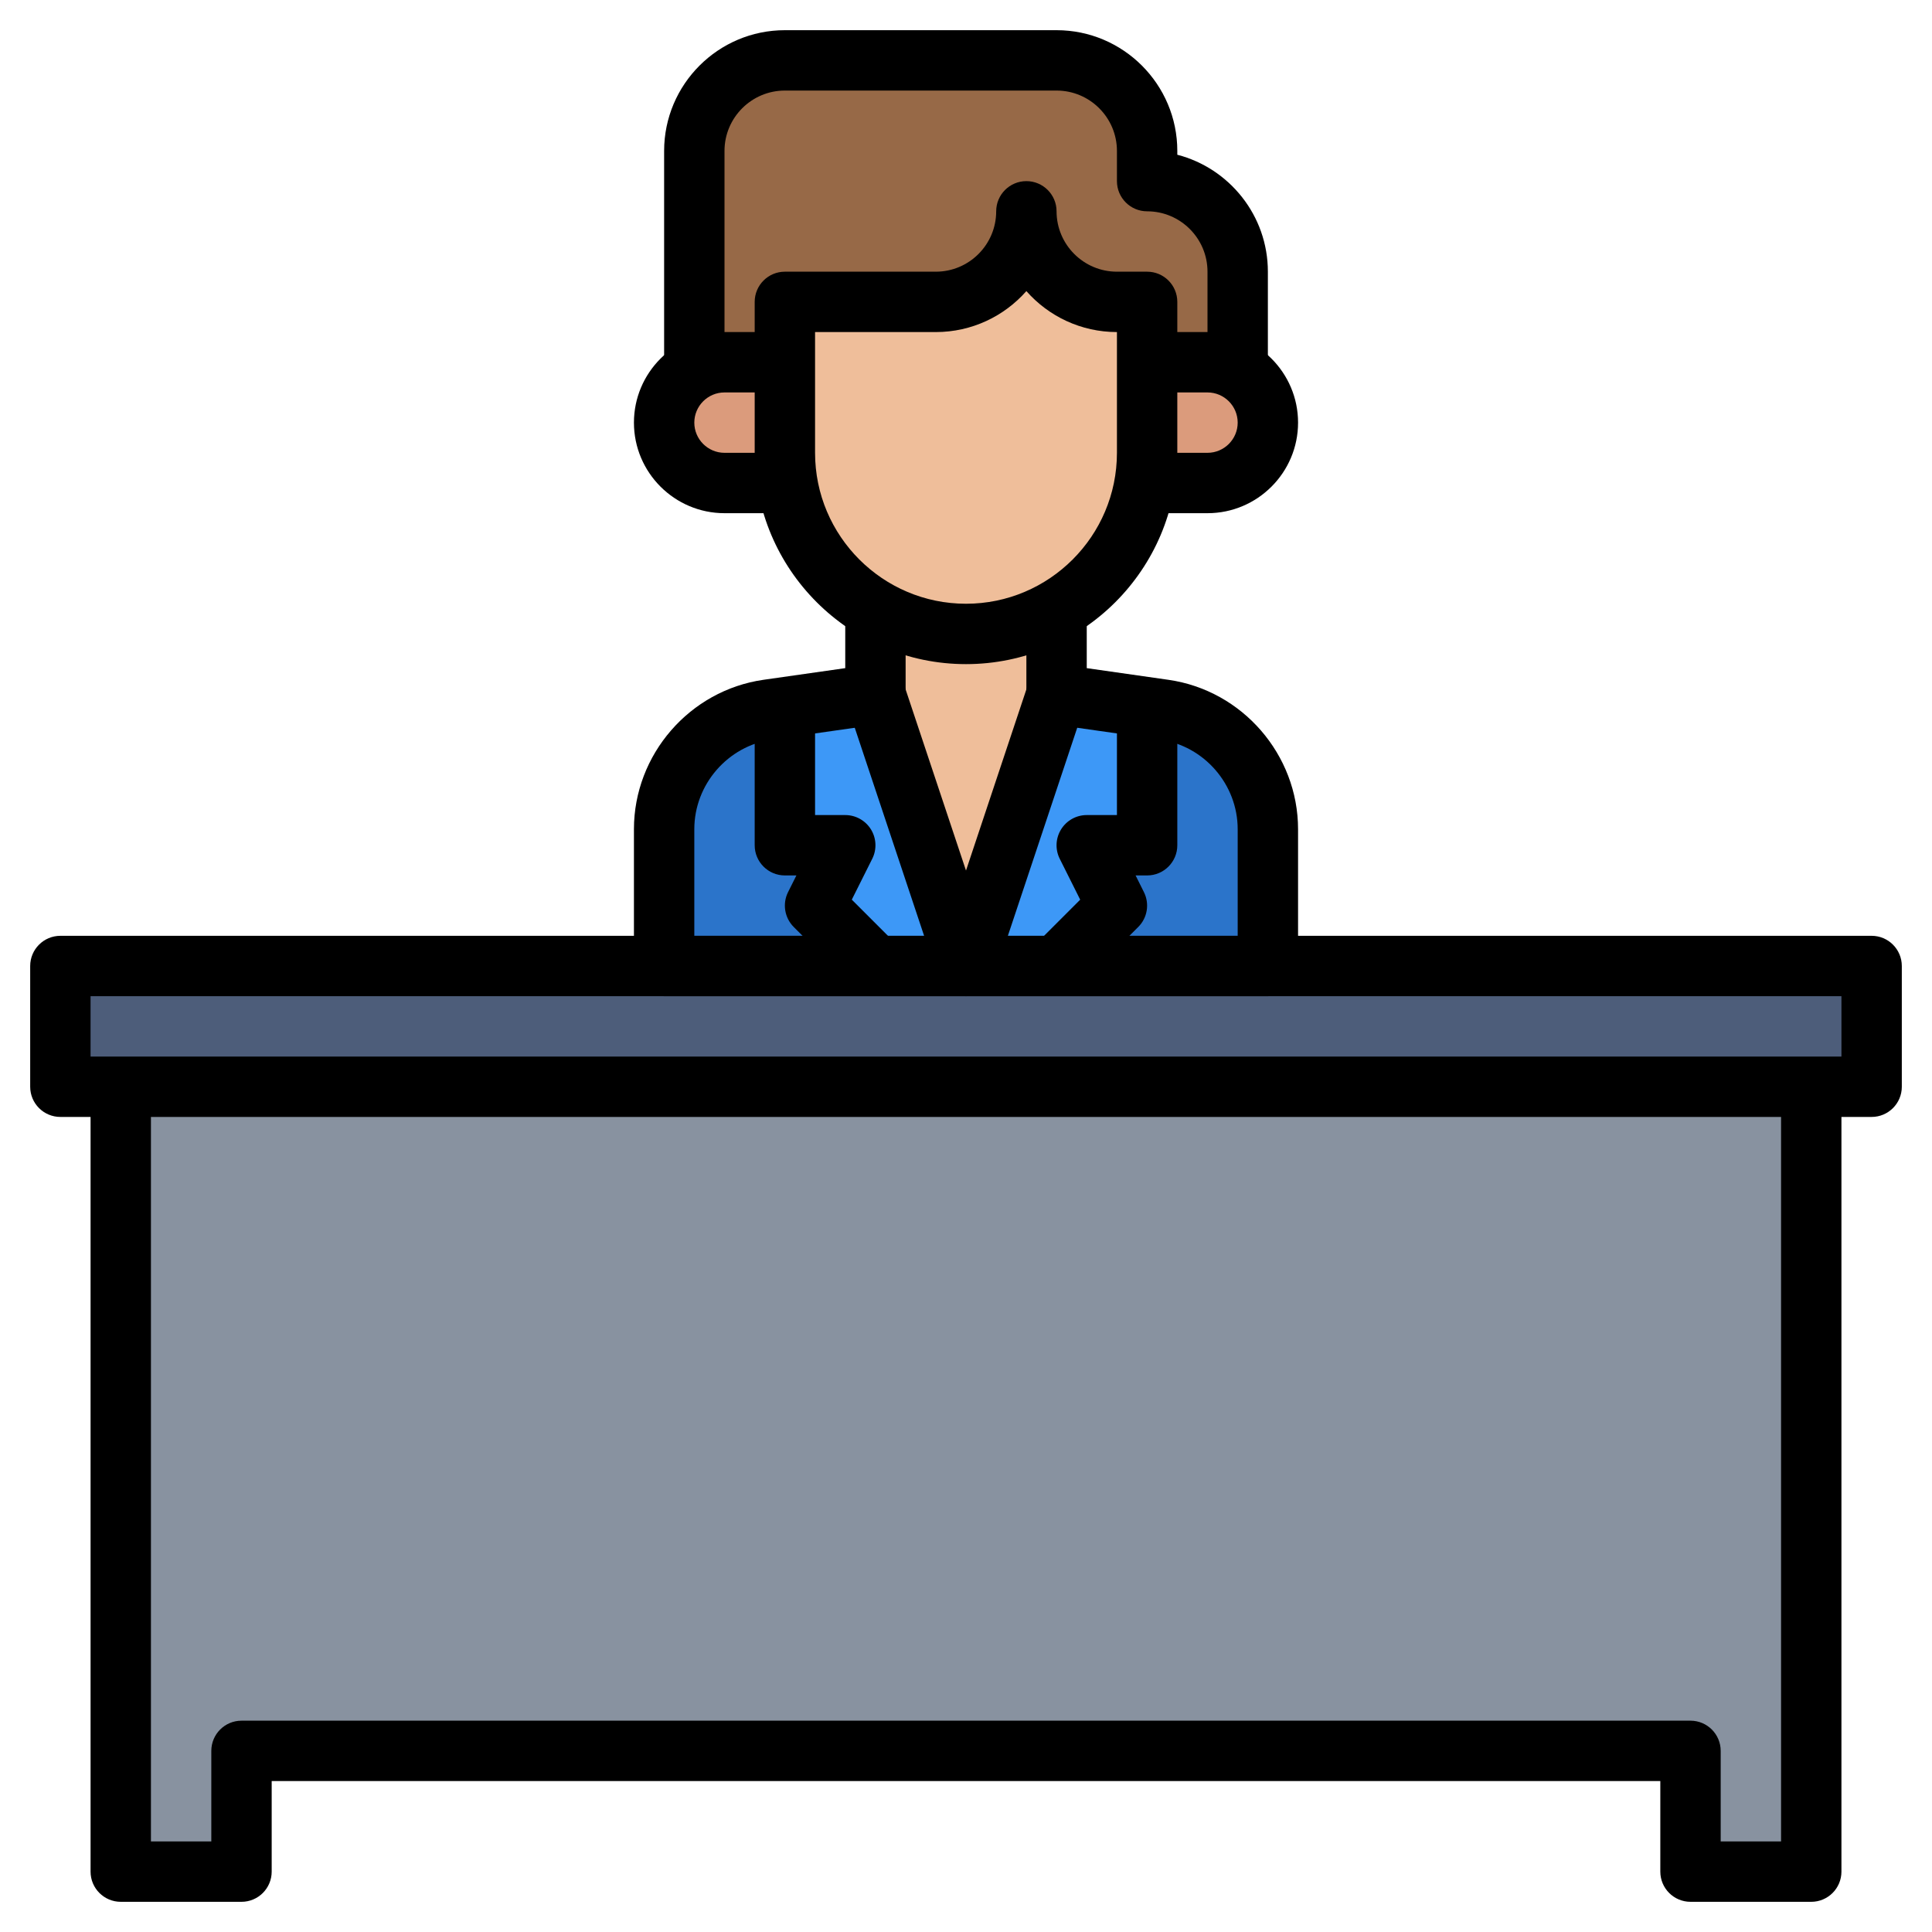 <svg id="Layer_3" enable-background="new 0 0 64 64" height="512" viewBox="0 0 64 64" width="512" xmlns="http://www.w3.org/2000/svg"><g><g><path d="m2 32h60v4h-60z" fill="#4d5d7a"/></g><g><path d="m4 36v26h4v-4h48v4h4v-26" fill="#8892a0"/></g><g><path d="m41 13v-4c0-1.657-1.343-3-3-3v-1c0-1.657-1.343-3-3-3h-9c-1.657 0-3 1.343-3 3v8" fill="#976947"/></g><g><path d="m42 32v-4.531c0-1.991-1.464-3.678-3.434-3.96l-3.566-.509v-3h-6v3l-3.566.509c-1.97.282-3.434 1.97-3.434 3.96v4.531" fill="#2b74ca"/></g><g><path d="m29 23-3 .429v4.571h2l-1 2 2 2h3z" fill="#3d98f7"/></g><g><path d="m35 23 3 .429v4.571h-2l1 2-2 2h-3z" fill="#3d98f7"/></g><g><path d="m35 19v4l-3 9-3-9v-4" fill="#efbe9a"/></g><g><path d="m38 12h2c1.105 0 2 .895 2 2 0 1.105-.895 2-2 2h-2" fill="#db9b7c"/></g><g><path d="m26 12h-2c-1.105 0-2 .895-2 2 0 1.105.895 2 2 2h2" fill="#db9b7c"/></g><g><path d="m34 7c0 1.657 1.343 3 3 3h1v5c0 3.314-2.686 6-6 6-3.314 0-6-2.686-6-6v-5h5c1.657 0 3-1.343 3-3z" fill="#efbe9a"/></g><g><path d="m62 37h-60c-.552 0-1-.448-1-1v-4c0-.552.448-1 1-1h60c.552 0 1 .448 1 1v4c0 .552-.448 1-1 1zm-59-2h58v-2h-58z"/></g><g><path d="m60 63h-4c-.552 0-1-.448-1-1v-3h-46v3c0 .552-.448 1-1 1h-4c-.552 0-1-.448-1-1v-26h2v25h2v-3c0-.552.448-1 1-1h48c.552 0 1 .448 1 1v3h2v-25h2v26c0 .552-.448 1-1 1z"/></g><g><path d="m32 22c-3.86 0-7-3.14-7-7v-5c0-.552.448-1 1-1h5c1.103 0 2-.897 2-2 0-.552.448-1 1-1s1 .448 1 1c0 1.103.897 2 2 2h1c.552 0 1 .448 1 1v5c0 3.86-3.14 7-7 7zm-5-11v4c0 2.757 2.243 5 5 5s5-2.243 5-5v-4c-1.193 0-2.267-.525-3-1.357-.733.832-1.807 1.357-3 1.357z"/></g><g><path d="m40 17h-2v-2h2c.551 0 1-.449 1-1s-.449-1-1-1h-2v-2h2c1.654 0 3 1.346 3 3s-1.346 3-3 3z"/></g><g><path d="m26 17h-2c-1.654 0-3-1.346-3-3s1.346-3 3-3h2v2h-2c-.551 0-1 .449-1 1s.449 1 1 1h2z"/></g><g><path d="m42 12h-2v-3c0-1.103-.897-2-2-2-.552 0-1-.448-1-1v-1c0-1.103-.897-2-2-2h-9c-1.103 0-2 .897-2 2v7h-2v-7c0-2.206 1.794-4 4-4h9c2.206 0 4 1.794 4 4v.126c1.723.446 3 2.014 3 3.874z"/></g><g><path d="m42 33h-20c-.552 0-1-.448-1-1v-4.531c0-2.472 1.845-4.6 4.292-4.95l2.708-.386v-2.133h2v3c0 .498-.366.919-.858.99l-3.566.509c-1.469.21-2.576 1.487-2.576 2.97v3.531h18v-3.531c0-1.483-1.107-2.76-2.576-2.97l-3.566-.509c-.492-.071-.858-.492-.858-.99v-3h2v2.133l2.708.387c2.447.35 4.292 2.478 4.292 4.95v4.53c0 .552-.448 1-1 1z"/></g><g><path d="m32 33c-.431 0-.812-.275-.949-.684l-3-9 1.897-.633 2.052 6.155 2.051-6.154 1.897.633-3 9c-.136.408-.517.683-.948.683z"/></g><g><path d="m28.293 32.707-2-2c-.304-.304-.38-.769-.188-1.154l.277-.553h-.382c-.552 0-1-.448-1-1v-4h2v3h1c.347 0 .668.18.851.474.182.295.199.663.044.973l-.678 1.355 1.49 1.49z"/></g><g><path d="m35.707 32.707-1.414-1.414 1.49-1.49-.678-1.355c-.155-.31-.138-.678.044-.973.183-.295.504-.475.851-.475h1v-3h2v4c0 .552-.448 1-1 1h-.382l.276.553c.192.385.117.85-.188 1.154z"/></g></g></svg>